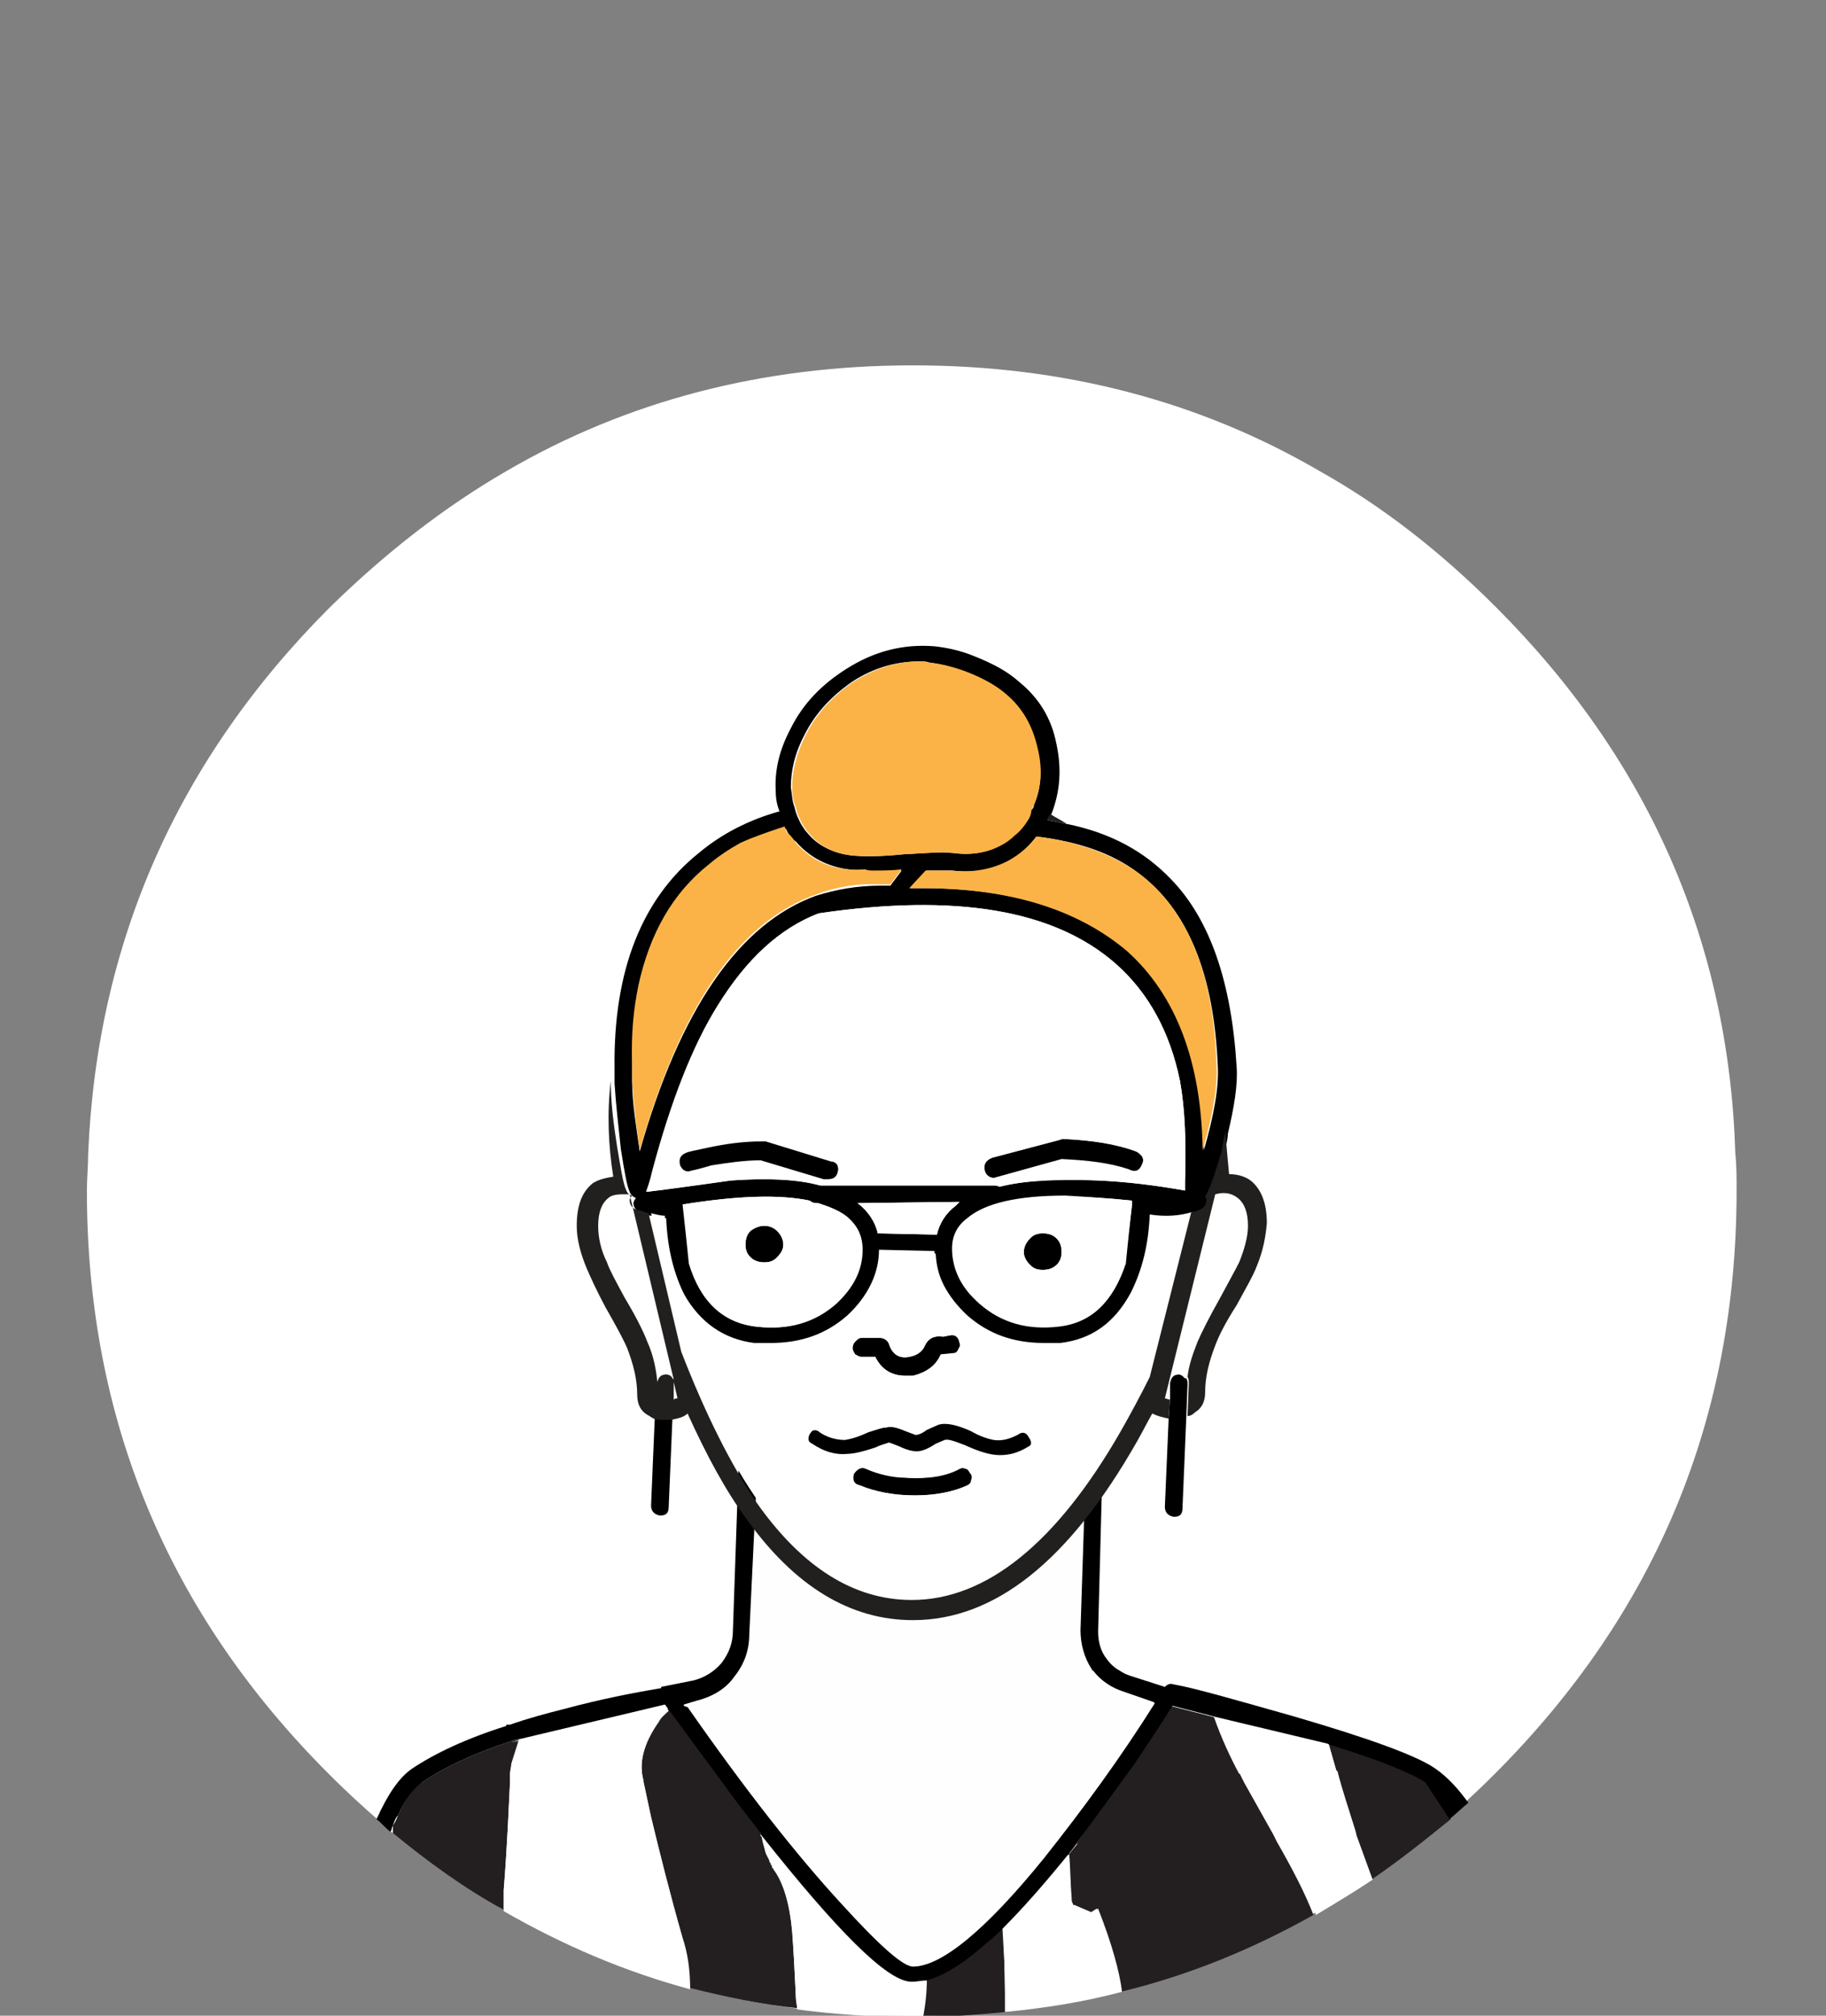 <?xml version="1.0" encoding="utf-8"?>
<!-- Generator: Adobe Illustrator 23.0.3, SVG Export Plug-In . SVG Version: 6.00 Build 0)  -->
<svg version="1.1" id="Layer_1" xmlns="http://www.w3.org/2000/svg" xmlns:xlink="http://www.w3.org/1999/xlink" x="0px" y="0px"
	 viewBox="0 0 145 160" style="enable-background:new 0 0 145 160;" xml:space="preserve">
<rect x="0" y="0" width="145" height="160" fill="#808080" stroke="none"/>
<style type="text/css">
	.st0{fill:#FFFFFF;}
	.st1{fill:#231F20;}
	.st2{fill:#FEFEFE;}
	.st3{fill:#221F1F;}
	.st4{fill:#FBB348;}
</style>
<g transform="matrix( 1, 0, 0, 1, 0,0) ">
	<g>
		<g id="Layer0_0_FILL">
			<path class="st0" d="M118.8,48.2c-4.4-4.4-9-8-14-10.8C95.2,31.8,84.4,29,72.5,29c-11.9,0-22.7,2.8-32.3,8.4
				c-5,2.9-9.6,6.5-14,10.8C14.1,60.3,7.7,74.8,7,91.6c0,1-0.1,1.9-0.1,2.9c0,18.1,6.4,33.5,19.2,46.3s28.2,19.2,46.3,19.2
				s33.5-6.4,46.3-19.2c12.8-12.8,19.2-28.2,19.2-46.3c0-1,0-2-0.1-2.9C137.3,74.8,130.9,60.3,118.8,48.2z"/>
		</g>
	</g>
</g>
<g transform="matrix( 1, 0, 0, 1, 0,0) ">
	<g>
		<g id="Layer0_1_FILL">
			<path class="st1" d="M107.5,145.2c0.1,0.2,0.1,0.4,0.2,0.7l1.2,3.3c2.2-1.5,4.2-3.1,6.3-4.8l-1.9-2.9c-1-0.7-3.6-1.7-7.6-3
				l-0.2-0.1l0,0c0.2,0.7,0.4,1.4,0.6,2.1c0,0,0,0.1,0.1,0.1C106.5,142.1,107,143.6,107.5,145.2 M85.5,146.3
				c-0.2,0.3-0.4,0.6-0.7,0.8c0.1,1.1,0.1,2.3,0.2,3.6c0,0.2,0.1,0.3,0.1,0.4v0.1h0.1l1.4,0.6c0.2-0.1,0.3-0.2,0.5-0.3
				c1.1,2.8,1.8,5,1.9,6.6c5.4-1.3,10.5-3.4,15.3-6.1c-0.7-1.8-1.7-3.7-2.9-5.8c-0.1-0.2-0.2-0.4-0.3-0.6l-2.3-4.1
				c-0.1-0.2-0.2-0.4-0.3-0.6c0,0,0-0.1-0.1-0.1v0c-0.7-1.3-1.4-2.8-2-4.5l-3.5-0.9c-1,1.6-2,3.1-3,4.6L85.5,146.3 M79.6,153
				c-0.4,0.4-0.7,0.7-1.1,1c-1.9,1.7-3.5,2.7-4.9,3.1c-0.1,1-0.2,2-0.3,3c2.2,0,4.4-0.2,6.6-0.4c0-0.5,0-0.9,0-1.4L79.6,153
				 M52.3,136.6c-1.2,1.7-1.6,3.3-1.2,4.7c0,0,0,0.1,0,0.1l0.6,2.8c0.7,2.9,1.5,6.1,2.5,9.6c0.4,1.2,0.6,2.5,0.6,4
				c2.8,0.7,5.6,1.3,8.5,1.6c0-0.3-0.1-0.6-0.1-0.9c-0.1-2.2-0.2-4-0.3-5.3c-0.2-2.2-0.7-3.8-1.4-4.8c-0.1-0.1-0.1-0.1-0.1-0.2
				c0,0-0.1-0.1-0.1-0.1l0-0.1c0-0.1-0.1-0.1-0.1-0.1c0,0,0-0.1,0-0.1c0,0,0-0.1-0.1-0.1v0c0,0,0-0.1,0-0.1
				c-0.1-0.2-0.2-0.4-0.3-0.6c-0.1-0.4-0.3-0.8-0.3-1.3v-0.1c0,0,0-0.1,0-0.1c0,0,0-0.1,0-0.1v-0.1v-0.1c-0.3-0.4-0.7-0.8-1-1.3
				l-1-1.3c-1.6-2.2-3.4-4.6-5.3-7.2C52.8,136.1,52.5,136.3,52.3,136.6 M40.5,141.4C40.5,141.4,40.5,141.3,40.5,141.4
				c0-0.1,0-0.2,0-0.2c0,0,0-0.1,0-0.1c0-0.1,0-0.1,0-0.2c0,0,0-0.1,0-0.1c0-0.3,0.1-0.5,0.1-0.8l0.6-1.9l-0.6,0.1
				c-3,1-5.4,2.1-7.1,3.3c-0.7,0.4-1.3,1.3-1.9,2.6c-0.1,0.3-0.2,0.5-0.4,0.8c0,0.2,0,0.3,0,0.5v0.1c2.8,2.3,5.7,4.4,8.8,6.1
				c0-0.5,0-1.1,0-1.6C40.3,146.2,40.4,143.3,40.5,141.4z"/>
			<path class="st0" d="M96.6,136.3c0.6,1.7,1.3,3.2,2,4.5v0c0,0,0.1,0.1,0.1,0.1c0.1,0.2,0.1,0.3,0.3,0.6l2.3,4.1
				c0.1,0.2,0.2,0.4,0.3,0.6c1.2,2.1,2.2,4,2.9,5.8c1.5-0.9,3-1.8,4.5-2.8l-1.2-3.3c-0.1-0.2-0.1-0.4-0.2-0.7
				c-0.5-1.6-1-3.1-1.4-4.6c0,0-0.1-0.1-0.1-0.1c-0.2-0.7-0.4-1.4-0.6-2.1L96.6,136.3 M79.8,158.3c0,0.5,0,0.9,0,1.4
				c3.2-0.3,6.3-0.8,9.3-1.6c-0.2-1.6-0.8-3.8-1.9-6.6c-0.2,0.1-0.3,0.2-0.5,0.3l-1.4-0.6h-0.1v-0.1c-0.1-0.1-0.1-0.3-0.1-0.4
				c-0.1-1.2-0.1-2.4-0.2-3.6c0.2-0.3,0.4-0.6,0.7-0.8c-0.3,0.4-0.7,0.8-1,1.3c-1.8,2.2-3.4,4-4.9,5.5L79.8,158.3 M31.2,145.5v-0.1
				c0-0.2,0-0.3,0-0.5c-0.1,0.2-0.1,0.3-0.2,0.5C31.1,145.4,31.2,145.5,31.2,145.5 M60.5,145.8L60.5,145.8c0.1,0.5,0.2,0.9,0.3,1.3
				c0.1,0.2,0.2,0.4,0.3,0.6c0,0,0,0.1,0,0.1v0c0,0,0.1,0.1,0.1,0.1c0,0,0,0.1,0,0.1c0,0,0.1,0.1,0.1,0.1l0,0.1c0,0,0,0.1,0.1,0.1
				c0,0,0,0.1,0.1,0.2c0.7,1,1.2,2.6,1.4,4.8c0.1,1.3,0.2,3,0.3,5.3c0,0.3,0.1,0.6,0.1,0.9c3,0.4,6,0.6,9.2,0.6c0.3,0,0.5,0,0.8,0
				c0.2-1,0.3-2,0.3-3c-0.4,0.1-0.8,0.1-1.1,0.1h-0.2c-1.9-0.1-5.8-4-11.9-11.7v0.1c0,0,0,0.1,0,0.1
				C60.4,145.7,60.4,145.8,60.5,145.8 M53.1,135.8c-0.1-0.1-0.2-0.3-0.3-0.4l-12.2,2.9l0.6-0.1l-0.6,1.9c0,0.2-0.1,0.5-0.1,0.8
				c0,0,0,0.1,0,0.1c0,0.1,0,0.1,0,0.2c0,0,0,0.1,0,0.1c0,0,0,0.1,0,0.1c0,0,0,0.1,0,0.1c-0.1,1.9-0.2,4.8-0.5,8.6
				c0,0.6,0,1.1,0,1.6c4.7,2.7,9.6,4.8,14.8,6.2c-0.1-1.5-0.3-2.8-0.6-4c-1-3.5-1.8-6.7-2.5-9.6l-0.6-2.8c0,0,0-0.1,0-0.1
				c-0.4-1.4,0-3,1.2-4.7C52.5,136.3,52.8,136.1,53.1,135.8z"/>
			<path class="st2" d="M54.5,135.3L54.5,135.3c4.6,6.6,8.7,11.8,12.2,15.6c3,3.3,4.9,4.9,5.7,5c2.2,0.1,5.7-2.8,10.4-8.6
				c3.2-3.8,6.1-7.9,8.8-12.3l-0.1-0.1h0l-2.3-0.8c-1-0.3-1.8-0.9-2.5-1.7c0,0-0.1-0.1-0.1-0.1c-0.7-0.9-1-2-0.9-3.1l0.6-18.4
				l-26.1,2l-0.8,16.7c0,1.3-0.4,2.4-1.2,3.4c-0.8,1-1.8,1.6-3,1.9l-1,0.3v0.1C54.4,135.3,54.5,135.3,54.5,135.3z"/>
			<path d="M60.3,112h-1.5l-0.6,17.4c0,1-0.3,1.8-0.9,2.6c-0.6,0.7-1.4,1.2-2.3,1.4l-2.5,0.5v0.1c-2.4,0.4-4.9,0.9-7.5,1.6
				c-1.6,0.4-3.1,0.8-4.5,1.3l-0.3,0v0.1c-3.2,1-5.7,2.2-7.5,3.4c-1,0.7-1.9,2-2.8,4c0.4,0.3,0.7,0.7,1.1,1c0.1-0.1,0.1-0.3,0.2-0.5
				c0.1-0.3,0.2-0.6,0.4-0.8c0.6-1.3,1.2-2.1,1.9-2.6c1.7-1.2,4.1-2.3,7.1-3.3l12.2-2.9c0.1,0.1,0.2,0.3,0.3,0.4
				c1.9,2.6,3.7,5,5.3,7.2l1,1.3c0.3,0.4,0.7,0.9,1,1.3v0.1c6.1,7.7,10,11.6,11.9,11.7h0.2c0.3,0,0.7-0.1,1.1-0.1
				c1.4-0.4,3-1.4,4.9-3.1c0.4-0.3,0.7-0.6,1.1-1c1.5-1.5,3.1-3.3,4.9-5.5c0.3-0.4,0.7-0.8,1-1.3l4.6-6.3c1-1.5,2-3,3-4.6l3.5,0.9
				l8.8,2.1l0,0l0.2,0.1c4.1,1.3,6.6,2.3,7.6,3l1.9,2.9c0.5-0.4,1-0.9,1.5-1.3c-0.8-1.1-1.6-2-2.6-2.7c-1.4-1-5.2-2.4-11.4-4.2
				c-4.6-1.3-7.7-2.2-9.4-2.5c-0.3-0.1-0.5,0-0.7,0.2l-2.8-0.9c-0.3-0.1-0.5-0.2-0.8-0.4c-0.4-0.2-0.8-0.6-1-0.9
				c-0.5-0.6-0.7-1.4-0.7-2.2l0.5-18.9h-1.3v0.4l-0.6,18.4c0,1.1,0.3,2.2,0.9,3.1c0,0.1,0.1,0.1,0.1,0.1c0.6,0.8,1.5,1.4,2.5,1.7
				l2.3,0.8h0l0.1,0.1c-2.7,4.3-5.7,8.4-8.8,12.3c-4.7,5.8-8.2,8.6-10.4,8.6c-0.8,0-2.7-1.7-5.7-5c-3.5-3.8-7.6-9-12.2-15.6h0
				c0,0-0.1,0-0.3-0.1v-0.1l1-0.3c1.2-0.3,2.3-0.9,3-1.9c0.8-1,1.2-2.1,1.2-3.4l0.8-16.7V112z"/>
		</g>
	</g>
</g>
<g transform="matrix( 1, 0, 0, 1, 0,0) ">
	<g>
		<g id="Layer0_2_MEMBER_0_FILL">
			<path d="M94.3,109.9c0-0.2,0-0.3-0.1-0.5c0,0,0,0-0.1,0c-0.2-0.2-0.3-0.3-0.5-0.3h0c-0.4,0-0.6,0.2-0.7,0.7l0,1.3l-0.1,1.5
				l-0.3,7c0,0.4,0.2,0.7,0.7,0.8c0.5,0,0.7-0.2,0.7-0.7l0.3-7.2L94.3,109.9 M53.4,112.5c-0.2,0-0.5,0-0.7,0c-0.3,0-0.5,0-0.7-0.1
				l-0.3,7.1c0,0.4,0.2,0.7,0.7,0.8c0.5,0,0.7-0.2,0.7-0.7L53.4,112.5 M70.4,113.3c-0.3,0-0.8,0.2-1.5,0.4c-0.7,0.3-1.2,0.4-1.6,0.4
				c-0.7,0-1.3-0.2-2-0.6c-0.4-0.3-0.7-0.2-0.9,0.2c-0.1,0.1-0.2,0.3-0.2,0.5c0,0.2,0.1,0.3,0.3,0.4c0.9,0.6,1.8,0.9,2.8,0.8
				c0.5,0,1.3-0.2,2.2-0.5c0.4-0.2,0.8-0.3,1.1-0.4c0,0,0.3,0.1,0.8,0.3c0.6,0.3,1.1,0.4,1.4,0.4c0.4,0,0.9-0.2,1.5-0.6l0.7-0.3
				c0.3-0.1,0.8,0.1,1.6,0.4c1.1,0.5,2,0.8,2.8,0.8c0.8,0,1.5-0.2,2.3-0.7c0.4-0.2,0.5-0.5,0.2-0.9c-0.2-0.4-0.5-0.5-0.9-0.2
				c-0.6,0.4-1.2,0.5-1.9,0.4c-0.4-0.1-1-0.3-1.8-0.7c-1.1-0.5-2-0.7-2.6-0.5l-0.9,0.4c-0.4,0.3-0.7,0.4-0.9,0.4l-0.8-0.3
				C71.2,113.3,70.7,113.2,70.4,113.3 M68.8,116.6c-0.4-0.2-0.7,0-1,0.4c-0.2,0.4-0.1,0.7,0.4,0.9c1.2,0.5,2.7,0.8,4.4,0.8
				c1.7,0,3.1-0.3,4.2-0.8c0.2-0.1,0.3-0.2,0.3-0.4c0.1-0.2,0.1-0.4-0.1-0.6c-0.1-0.2-0.2-0.3-0.3-0.3c-0.2-0.1-0.4-0.1-0.6,0
				c-1.1,0.5-2.5,0.8-4.1,0.7C70.8,117.3,69.7,117,68.8,116.6 M74.7,107.5l1-0.1c0.2,0,0.3-0.1,0.4-0.3c0.1-0.2,0.2-0.3,0.1-0.5
				c-0.1-0.5-0.3-0.7-0.8-0.6l-0.5,0.1c-0.7-0.1-1.2,0.1-1.5,0.8c-0.2,0.4-0.6,0.7-1.2,0.8c-0.5,0.1-0.9,0-1.2-0.3
				c-0.2-0.2-0.3-0.4-0.4-0.7c-0.1-0.3-0.4-0.5-0.7-0.5h-1.5c-0.2,0-0.3,0.1-0.5,0.3c-0.1,0.1-0.2,0.3-0.2,0.5
				c0,0.2,0.1,0.3,0.2,0.5c0.2,0.1,0.3,0.2,0.5,0.2h1.1c0.5,1,1.3,1.5,2.4,1.5l0.6,0C73.6,108.9,74.3,108.4,74.7,107.5 M84.7,65.4
				c-0.5-0.1-1-0.2-1.5-0.3c0-0.1,0.1-0.1,0.1-0.2c0.1-0.1,0.1-0.2,0.2-0.3c0.7-1.8,0.8-3.6,0.4-5.5c-0.4-2.1-1.4-3.7-3-5
				c-0.9-0.8-2-1.4-3.5-2c-1.2-0.5-2.3-0.7-3.2-0.8c-2.5-0.2-4.8,0.4-7,1.8c-1.9,1.2-3.4,2.7-4.4,4.7c-0.9,1.7-1.3,3.3-1.2,5
				c0,0.6,0.1,1.1,0.3,1.6c-2.5,0.7-4.6,1.8-6.4,3.3c-4.5,3.6-6.8,9.3-6.7,17.1c0,0.4,0,0.8,0,1.2c0.1,1.6,0.3,3.3,0.5,5.2
				c0.3,1.9,0.5,3,0.7,3.4c0.1,0.3,0.3,0.4,0.5,0.5c-0.1,0.1-0.2,0.3-0.2,0.4c0,0.3,0.2,0.6,0.5,0.7c0.3,0.2,0.7,0.3,1,0.3
				c0.4,0.1,0.8,0.2,1.1,0.2c0.1,2.4,0.6,4.4,1.5,6.2c1.3,2.3,3.1,3.6,5.6,3.9l1.3,0c2.4,0,4.4-0.7,6.1-2.2c1.7-1.5,2.5-3.2,2.5-5.2
				l4.4,0.1c0.1,1.9,0.9,3.6,2.6,5.1c1.7,1.5,3.7,2.2,6.1,2.2l1.3,0c2.5-0.3,4.3-1.6,5.6-4c0.9-1.8,1.4-3.8,1.5-6.2
				c1.3,0.2,2.4,0.1,3.4-0.2c0.2,0,0.5-0.1,0.7-0.2c0.3-0.1,0.5-0.4,0.5-0.7c0-0.1,0-0.2-0.1-0.3c0.4-0.7,0.8-1.9,1.3-3.6
				c0.1-0.5,0.3-1.1,0.3-1.6c0.5-2.1,0.8-3.9,0.7-5.3C97.8,78,96.1,73,93,69.8C90.9,67.6,88.2,66.1,84.7,65.4 M82.1,63.9
				c0,0.2-0.1,0.3-0.2,0.4c-0.1,0.2-0.2,0.4-0.3,0.7c-0.3,0.5-0.6,1-1.1,1.3c-0.3,0.3-0.7,0.6-1.1,0.8c-1.1,0.6-2.3,0.8-3.8,0.6
				h-0.1c-0.6-0.1-1.8,0-3.6,0.1c0,0-0.1,0-0.1,0c-1.9,0.2-3.3,0.2-4.2,0.1c-1.5-0.2-2.7-0.8-3.5-1.8c-0.2-0.2-0.3-0.4-0.5-0.7
				c-0.2-0.4-0.4-0.8-0.5-1.3c-0.2-0.5-0.2-1-0.3-1.6c0-1.3,0.3-2.7,1.1-4.2c0.8-1.6,2-2.9,3.5-4c1.7-1.2,3.6-1.8,5.6-1.8
				c0.4,0,0.6,0,0.8,0.1c0.8,0.1,1.7,0.3,2.8,0.7c1.3,0.5,2.4,1.1,3.2,1.8c1.3,1.1,2.1,2.5,2.5,4.3C82.8,61,82.7,62.5,82.1,63.9
				 M82.3,66.4c3.3,0.4,6,1.3,8.1,2.9c3.9,2.9,6,8,6.3,15.3c0.1,1.7-0.3,3.9-1.1,6.7c-0.1-7-2.1-12.3-6-15.8c-3.8-3.3-9.2-5-16.3-5
				c-0.3,0-0.6,0-1,0l1.3-1.4c1,0,1.6,0,2,0c1.7,0.2,3.3,0,4.6-0.8C81,67.8,81.7,67.2,82.3,66.4 M89.9,95.3v0.2
				c0,0.1-0.2,1.7-0.6,4.7c-0.9,3-2.7,4.7-5.3,5c-2.5,0.3-4.6-0.3-6.3-1.8c-1.4-1.2-2.1-2.7-2.1-4.3c0-1,0.4-1.8,1.2-2.4
				c1.4-1.2,4-1.8,7.8-1.8C86.3,95,88,95.1,89.9,95.3 M94.1,93.8c0,0.3,0,0.5,0,0.7c-2.2-0.4-4.5-0.7-6.9-0.8
				c-3.2-0.2-5.8,0-7.8,0.5c-0.1-0.1-0.2-0.1-0.4-0.1l-13.8,0c-1.8-0.5-4.2-0.6-7.1-0.4c-3.5,0.5-5.8,0.8-6.7,0.9c0,0,0,0,0,0
				c0.1-0.2,0.3-0.8,0.5-1.7C53.3,87.4,55,83,57,79.8c2.3-3.7,4.9-6.1,8-7.3c10.9-1.6,18.7-0.3,23.6,4c2.6,2.3,4.3,5.4,5.1,9.3
				C94.1,88,94.2,90.7,94.1,93.8 M62.5,66c0.2,0.3,0.4,0.6,0.7,0.8c1.3,1.5,3.1,2.3,5.5,2.3c0.2,0,0.4,0.1,0.6,0.1
				c0.8,0,1.6,0,2.3-0.1l-0.9,1.2c-0.3,0-0.5,0-0.8,0c-1.8,0-3.5,0.3-5.1,0.8c-6.1,2.2-10.8,9-14,20.3c-0.3-2.1-0.6-3.9-0.6-5.5
				c0-0.5,0-0.9,0-1.3c0-2.3,0.2-4.4,0.5-6.3c0.9-4.1,2.7-7.3,5.6-9.6c0.8-0.6,1.6-1.2,2.5-1.7c1.1-0.5,2.3-1,3.5-1.3
				C62.4,65.8,62.5,65.9,62.5,66 M64.3,95.3c0.1,0.1,0.3,0.2,0.5,0.2H65c0.9,0.3,1.7,0.6,2.3,1.1c0.8,0.7,1.2,1.5,1.2,2.6
				c0,1.6-0.7,3-2.1,4.3c-1.7,1.5-3.8,2.1-6.3,1.8c-2.6-0.3-4.3-2-5.3-5c-0.4-3-0.5-4.6-0.5-4.7C58.6,94.9,61.9,94.8,64.3,95.3
				 M69.7,97.9c-0.2-1-0.8-1.8-1.6-2.4l8.1-0.1c-0.1,0.1-0.2,0.2-0.3,0.3c-0.8,0.6-1.3,1.4-1.5,2.3L69.7,97.9 M60.7,97.3
				c-0.4,0-0.8,0.2-1.1,0.4c-0.3,0.3-0.4,0.6-0.4,1.1c0,0.4,0.1,0.7,0.4,1c0.3,0.3,0.7,0.4,1.1,0.4c0.4,0,0.8-0.1,1-0.4
				c0.3-0.3,0.5-0.6,0.5-1c0-0.4-0.2-0.8-0.5-1.1C61.4,97.4,61.1,97.3,60.7,97.3 M56.5,92.6c1.2-0.3,2.5-0.4,3.9-0.4l5,1.5l0.3,0
				c0.4,0,0.6-0.2,0.8-0.5c0.1-0.2,0.1-0.4,0-0.7c-0.1-0.2-0.3-0.3-0.5-0.3l-5.2-1.6l-0.3,0c-1.5,0-2.9,0.2-4.3,0.5
				c-0.9,0.2-1.5,0.3-1.7,0.4C54,91.7,53.9,92,54,92.5c0.2,0.5,0.5,0.6,1,0.4C55.1,93,55.6,92.9,56.5,92.6 M90.7,92.4
				c0.1-0.2,0.1-0.4,0-0.6c-0.1-0.2-0.3-0.3-0.5-0.4c-1.6-0.6-3.6-0.9-5.9-1l-0.3,0.1l-5.3,1.4c-0.5,0.2-0.7,0.5-0.6,1
				c0.1,0.4,0.4,0.6,0.8,0.6l5.4-1.5c2.1,0.1,3.8,0.3,5.3,0.8C90.2,93.1,90.5,92.9,90.7,92.4 M82.8,97.9c-0.4,0-0.8,0.1-1,0.4
				c-0.3,0.3-0.5,0.6-0.5,1.1c0,0.4,0.2,0.8,0.5,1c0.3,0.3,0.6,0.4,1,0.4c0.4,0,0.8-0.1,1.1-0.4c0.3-0.3,0.4-0.7,0.4-1
				c0-0.4-0.1-0.8-0.4-1.1C83.6,98,83.3,97.9,82.8,97.9z"/>
			<path class="st0" d="M98.3,95.1c-0.4-0.3-1-0.4-1.8-0.3l-4,16.2c0.1,0,0.3,0.1,0.4,0.1l0-1.3c0.1-0.5,0.3-0.7,0.7-0.7h0
				c0.2,0,0.3,0.1,0.5,0.3c0,0,0,0,0.1,0c0.1-0.9,0.4-1.9,0.8-2.8c0.3-0.7,0.9-1.9,1.8-3.5c0.7-1.3,1.2-2.3,1.5-2.8
				c0.4-1.1,0.7-2,0.7-2.9C99,96.2,98.8,95.5,98.3,95.1 M94.7,96.2c-1,0.3-2.1,0.4-3.4,0.2c-0.1,2.4-0.6,4.4-1.5,6.2
				c-1.3,2.4-3.1,3.7-5.6,4l-1.3,0c-2.4,0-4.4-0.7-6.1-2.2c-1.6-1.5-2.5-3.2-2.6-5.1l-4.4-0.1c0,1.9-0.9,3.7-2.5,5.2
				c-1.7,1.5-3.7,2.2-6.1,2.2l-1.3,0c-2.4-0.3-4.3-1.6-5.6-3.9c-0.9-1.7-1.5-3.8-1.5-6.2c-0.3,0-0.7-0.1-1.1-0.2l2.6,11
				c1.8,4.9,3.8,8.9,6,12c3.6,5.1,7.7,7.7,12.3,7.7c5.9,0,11.5-4.5,16.6-13.4c0.8-1.5,1.6-2.9,2.3-4.3L94.7,96.2 M75.7,107.5l-1,0.1
				c-0.3,0.9-1,1.4-2.2,1.6l-0.6,0c-1.1,0-1.9-0.5-2.4-1.5h-1.1c-0.2,0-0.3-0.1-0.5-0.2c-0.1-0.2-0.2-0.3-0.2-0.5
				c0-0.2,0.1-0.4,0.2-0.5c0.2-0.2,0.3-0.3,0.5-0.3h1.5c0.3,0,0.6,0.2,0.7,0.5c0.1,0.3,0.2,0.5,0.4,0.7c0.3,0.3,0.7,0.4,1.2,0.3
				c0.6-0.1,1-0.4,1.2-0.8c0.3-0.7,0.8-0.9,1.5-0.8l0.5-0.1c0.4-0.1,0.7,0.1,0.8,0.6c0.1,0.2,0,0.3-0.1,0.5
				C76,107.4,75.8,107.5,75.7,107.5 M67.8,117c0.2-0.4,0.6-0.6,1-0.4c0.9,0.4,1.9,0.6,3.3,0.7c1.6,0.1,3-0.1,4.1-0.7
				c0.2-0.1,0.3-0.1,0.6,0c0.2,0.1,0.3,0.2,0.3,0.3c0.1,0.2,0.1,0.3,0.1,0.6c-0.1,0.2-0.2,0.3-0.3,0.4c-1.1,0.5-2.5,0.8-4.2,0.8
				c-1.7,0-3.2-0.3-4.4-0.8C67.8,117.8,67.7,117.5,67.8,117 M68.9,113.7c0.7-0.3,1.2-0.4,1.5-0.4c0.3-0.1,0.8,0,1.5,0.3l0.8,0.3
				c0.2,0,0.5-0.1,0.9-0.4l0.9-0.4c0.6-0.2,1.5,0,2.6,0.5c0.7,0.4,1.3,0.6,1.8,0.7c0.7,0.1,1.3-0.1,1.9-0.4c0.4-0.3,0.7-0.2,0.9,0.2
				c0.3,0.4,0.2,0.7-0.2,0.9c-0.7,0.5-1.5,0.7-2.3,0.7c-0.7,0-1.6-0.3-2.8-0.8c-0.8-0.4-1.3-0.5-1.6-0.4l-0.7,0.3
				c-0.7,0.4-1.2,0.6-1.5,0.6c-0.3,0-0.8-0.1-1.4-0.4c-0.5-0.2-0.8-0.3-0.8-0.3c-0.3,0.1-0.7,0.2-1.1,0.4c-0.9,0.3-1.6,0.5-2.2,0.5
				c-1,0.1-1.9-0.2-2.8-0.8c-0.2-0.1-0.3-0.3-0.3-0.4c0-0.2,0-0.4,0.2-0.5c0.2-0.4,0.6-0.5,0.9-0.2c0.6,0.4,1.3,0.6,2,0.6
				C67.7,114.2,68.3,114,68.9,113.7 M53.8,111l-0.3-1.3c0,0.1,0,0.1,0,0.2l0,1.2C53.6,111,53.7,111,53.8,111 M48.2,95.1
				c-0.5,0.4-0.8,1.1-0.8,2.2c0,0.9,0.3,1.9,0.7,2.9c0.3,0.6,0.7,1.6,1.4,2.8c0.9,1.5,1.5,2.7,1.8,3.5c0.4,1.1,0.7,2.1,0.8,3.2
				c0.1-0.4,0.3-0.6,0.7-0.6h0c0.2,0,0.4,0.1,0.5,0.3c0,0,0.1,0.1,0.1,0.1l-3.5-14.7l-0.6,0C48.8,94.8,48.4,94.9,48.2,95.1
				 M68.1,95.5c0.8,0.6,1.4,1.5,1.6,2.4l4.7,0.1c0.2-0.9,0.7-1.7,1.5-2.3c0.1-0.1,0.2-0.2,0.3-0.3L68.1,95.5 M64.8,95.5
				c-0.2,0-0.4-0.1-0.5-0.2c-2.4-0.5-5.7-0.4-10.1,0.3c0,0.1,0.2,1.7,0.5,4.7c0.9,3,2.7,4.7,5.3,5c2.5,0.3,4.6-0.3,6.3-1.8
				c1.4-1.2,2.1-2.7,2.1-4.3c0-1.1-0.4-1.9-1.2-2.6c-0.6-0.5-1.3-0.8-2.3-1.1H64.8 M59.6,97.7c0.3-0.3,0.7-0.4,1.1-0.4
				c0.4,0,0.8,0.2,1,0.4c0.3,0.3,0.5,0.6,0.5,1.1c0,0.4-0.2,0.7-0.5,1c-0.3,0.3-0.6,0.4-1,0.4c-0.4,0-0.8-0.1-1.1-0.4
				c-0.3-0.3-0.4-0.6-0.4-1C59.2,98.4,59.3,98,59.6,97.7 M94.1,94.5c0-0.2,0-0.4,0-0.7c0.1-3.1,0-5.8-0.4-8c-0.8-3.9-2.5-7-5.1-9.3
				c-4.9-4.3-12.7-5.6-23.6-4c-3.1,1.2-5.7,3.6-8,7.3c-2,3.2-3.7,7.5-5.2,13.1c-0.2,0.9-0.4,1.4-0.5,1.7c0,0,0,0,0,0
				c0.9-0.1,3.1-0.4,6.7-0.9c2.9-0.2,5.3-0.1,7.1,0.4l13.8,0c0.2,0,0.3,0,0.4,0.1c2-0.5,4.7-0.6,7.8-0.5
				C89.5,93.8,91.8,94.1,94.1,94.5 M90.7,91.8c0.1,0.2,0.1,0.4,0,0.6c-0.2,0.5-0.5,0.7-1,0.5c-1.4-0.5-3.2-0.8-5.3-0.8L79,93.5
				c-0.4,0-0.7-0.2-0.8-0.6c-0.1-0.5,0.1-0.8,0.6-1l5.3-1.4l0.3-0.1c2.3,0.1,4.3,0.4,5.9,1C90.4,91.5,90.5,91.6,90.7,91.8
				 M60.4,92.1c-1.3,0-2.6,0.2-3.9,0.4c-1,0.3-1.5,0.4-1.5,0.4c-0.5,0.2-0.8,0-1-0.4c-0.2-0.5,0-0.9,0.5-1.1
				c0.2-0.1,0.8-0.3,1.7-0.4c1.4-0.3,2.8-0.5,4.3-0.5l0.3,0l5.2,1.6c0.2,0.1,0.4,0.2,0.5,0.3c0.1,0.2,0.1,0.4,0,0.7
				c-0.1,0.4-0.4,0.5-0.8,0.5l-0.3,0L60.4,92.1 M89.9,95.5v-0.2C88,95.1,86.3,95,84.7,95c-3.8,0-6.4,0.6-7.8,1.8
				c-0.8,0.7-1.2,1.5-1.2,2.4c0,1.6,0.7,3,2.1,4.3c1.7,1.5,3.8,2.1,6.3,1.8c2.6-0.3,4.3-2,5.3-5C89.7,97.2,89.9,95.7,89.9,95.5
				 M81.8,98.3c0.3-0.3,0.6-0.4,1-0.4c0.4,0,0.8,0.1,1.1,0.4c0.3,0.3,0.4,0.6,0.4,1.1c0,0.4-0.1,0.8-0.4,1c-0.3,0.3-0.7,0.4-1.1,0.4
				c-0.4,0-0.8-0.1-1-0.4c-0.3-0.3-0.5-0.7-0.5-1C81.3,99,81.5,98.6,81.8,98.3z"/>
			<path class="st3" d="M97.3,89.8c-0.1,0.5-0.2,1-0.3,1.6c-0.5,1.7-0.9,2.9-1.3,3.6c0.1,0.1,0.1,0.2,0.1,0.3c0,0.3-0.2,0.6-0.5,0.7
				c-0.2,0.1-0.4,0.2-0.7,0.2l-3.3,13.1c-0.7,1.4-1.5,2.9-2.3,4.3c-5.1,8.9-10.7,13.4-16.6,13.4c-4.6,0-8.7-2.6-12.3-7.7
				c-2.1-3.1-4.1-7.1-6-12l-2.6-11c-0.3-0.1-0.6-0.2-1-0.3c-0.3-0.1-0.5-0.4-0.5-0.7c0-0.2,0.1-0.3,0.2-0.4c-0.2,0-0.4-0.2-0.5-0.5
				c-0.2-0.4-0.4-1.6-0.7-3.4c-0.3-1.9-0.5-3.6-0.5-5.2c-0.3,2.5-0.2,5.1,0.2,7.6c-0.6,0.1-1.1,0.2-1.6,0.5
				c-0.9,0.7-1.3,1.8-1.3,3.4c0,1.1,0.3,2.2,0.8,3.4c0.3,0.7,0.8,1.8,1.5,3.1c0.8,1.4,1.4,2.5,1.7,3.2c0.5,1.3,0.8,2.5,0.8,3.7
				c0,0.8,0.3,1.3,0.8,1.6c0.2,0.1,0.3,0.2,0.5,0.3c0.2,0.1,0.4,0.1,0.7,0.1c0.2,0,0.5,0,0.7,0c0.5-0.1,1-0.2,1.3-0.5
				c1.5,3.3,3,6.1,4.7,8.4c3.8,5.3,8.2,8,13.2,8c6.5,0,12.4-4.7,17.8-14.2c0.4-0.7,0.8-1.5,1.2-2.2c0.4,0.2,0.8,0.3,1.3,0.4l0.1-1.5
				c-0.1,0-0.3-0.1-0.4-0.1l4-16.2c0.7-0.2,1.3-0.1,1.8,0.3c0.5,0.4,0.8,1.1,0.8,2.2c0,0.9-0.3,1.9-0.7,2.9
				c-0.3,0.6-0.8,1.5-1.5,2.8c-0.9,1.6-1.5,2.8-1.8,3.5c-0.4,1-0.7,1.9-0.8,2.8c0.1,0.1,0.1,0.3,0.1,0.5l-0.1,2.6
				c0.2,0,0.4-0.1,0.6-0.3c0.5-0.3,0.8-0.8,0.8-1.6c0-1.2,0.3-2.4,0.8-3.7c0.3-0.8,0.8-1.8,1.7-3.2c0.7-1.3,1.3-2.3,1.6-3.1
				c0.5-1.2,0.7-2.3,0.8-3.4c0-1.5-0.4-2.7-1.3-3.4c-0.4-0.3-1-0.5-1.7-0.5C97.5,92.2,97.4,91,97.3,89.8 M47.5,97.3
				c0-1.1,0.3-1.8,0.8-2.2c0.2-0.2,0.6-0.3,1.1-0.3l0.6,0l3.5,14.7c0,0-0.1-0.1-0.1-0.1c-0.1-0.2-0.3-0.3-0.5-0.3h0
				c-0.4,0-0.6,0.2-0.7,0.6c-0.1-1-0.3-2.1-0.8-3.2c-0.3-0.8-0.9-2-1.8-3.5c-0.7-1.3-1.2-2.2-1.4-2.8C47.7,99.2,47.5,98.2,47.5,97.3
				 M53.5,109.7l0.3,1.3c-0.1,0-0.2,0-0.3,0.1l0-1.2C53.5,109.9,53.5,109.8,53.5,109.7 M83.2,65.1c0.5,0.1,1,0.2,1.5,0.3
				c-0.4-0.3-0.9-0.5-1.3-0.8c0,0.1-0.1,0.2-0.2,0.3C83.2,65,83.2,65.1,83.2,65.1z"/>
			<path class="st4" d="M63.2,66.9c-0.2-0.3-0.4-0.6-0.7-0.8c-0.1-0.1-0.1-0.3-0.2-0.5c-1.2,0.4-2.4,0.8-3.5,1.3
				c-0.9,0.5-1.8,1.1-2.5,1.7c-2.9,2.3-4.7,5.5-5.6,9.6c-0.4,1.9-0.6,4-0.5,6.3c0,0.4,0,0.9,0,1.3c0.1,1.6,0.3,3.4,0.6,5.5
				c3.2-11.3,7.8-18.1,14-20.3c1.6-0.6,3.3-0.9,5.1-0.8c0.3,0,0.5,0,0.8,0l0.9-1.2c-0.7,0.1-1.5,0.1-2.3,0.1c-0.2,0-0.4,0-0.6-0.1
				C66.3,69.2,64.5,68.4,63.2,66.9 M90.4,69.3c-2.1-1.5-4.8-2.5-8.1-2.9c-0.6,0.8-1.3,1.4-2.2,1.9c-1.3,0.7-2.9,1-4.6,0.8
				c-0.3,0-1,0-2,0l-1.3,1.4c0.3,0,0.6,0,1,0c7,0,12.4,1.7,16.3,5c3.9,3.5,5.9,8.8,6,15.8c0.8-2.8,1.2-5,1.1-6.7
				C96.4,77.3,94.3,72.2,90.4,69.3 M81.9,64.3c0.1-0.1,0.1-0.3,0.2-0.4c0.6-1.4,0.7-2.9,0.3-4.5c-0.4-1.8-1.2-3.2-2.5-4.3
				c-0.8-0.7-1.9-1.3-3.2-1.8c-1.1-0.4-2-0.6-2.8-0.7c-0.2,0-0.5-0.1-0.8-0.1c-2,0-3.8,0.6-5.6,1.8c-1.5,1.1-2.7,2.4-3.5,4
				c-0.7,1.4-1.1,2.8-1.1,4.2c0,0.6,0.1,1.1,0.3,1.6c0.1,0.5,0.3,0.9,0.5,1.3c0.2,0.3,0.3,0.5,0.5,0.7c0.8,1,2,1.7,3.5,1.8
				c0.9,0.1,2.2,0.1,4.2-0.1c0,0,0.1,0,0.1,0c1.8-0.1,3-0.2,3.6-0.1h0.1c1.4,0.2,2.7,0,3.8-0.6c0.4-0.2,0.8-0.5,1.1-0.8
				c0.4-0.3,0.8-0.8,1.1-1.3C81.8,64.8,81.9,64.6,81.9,64.3z"/>
		</g>
	</g>
</g>
</svg>
